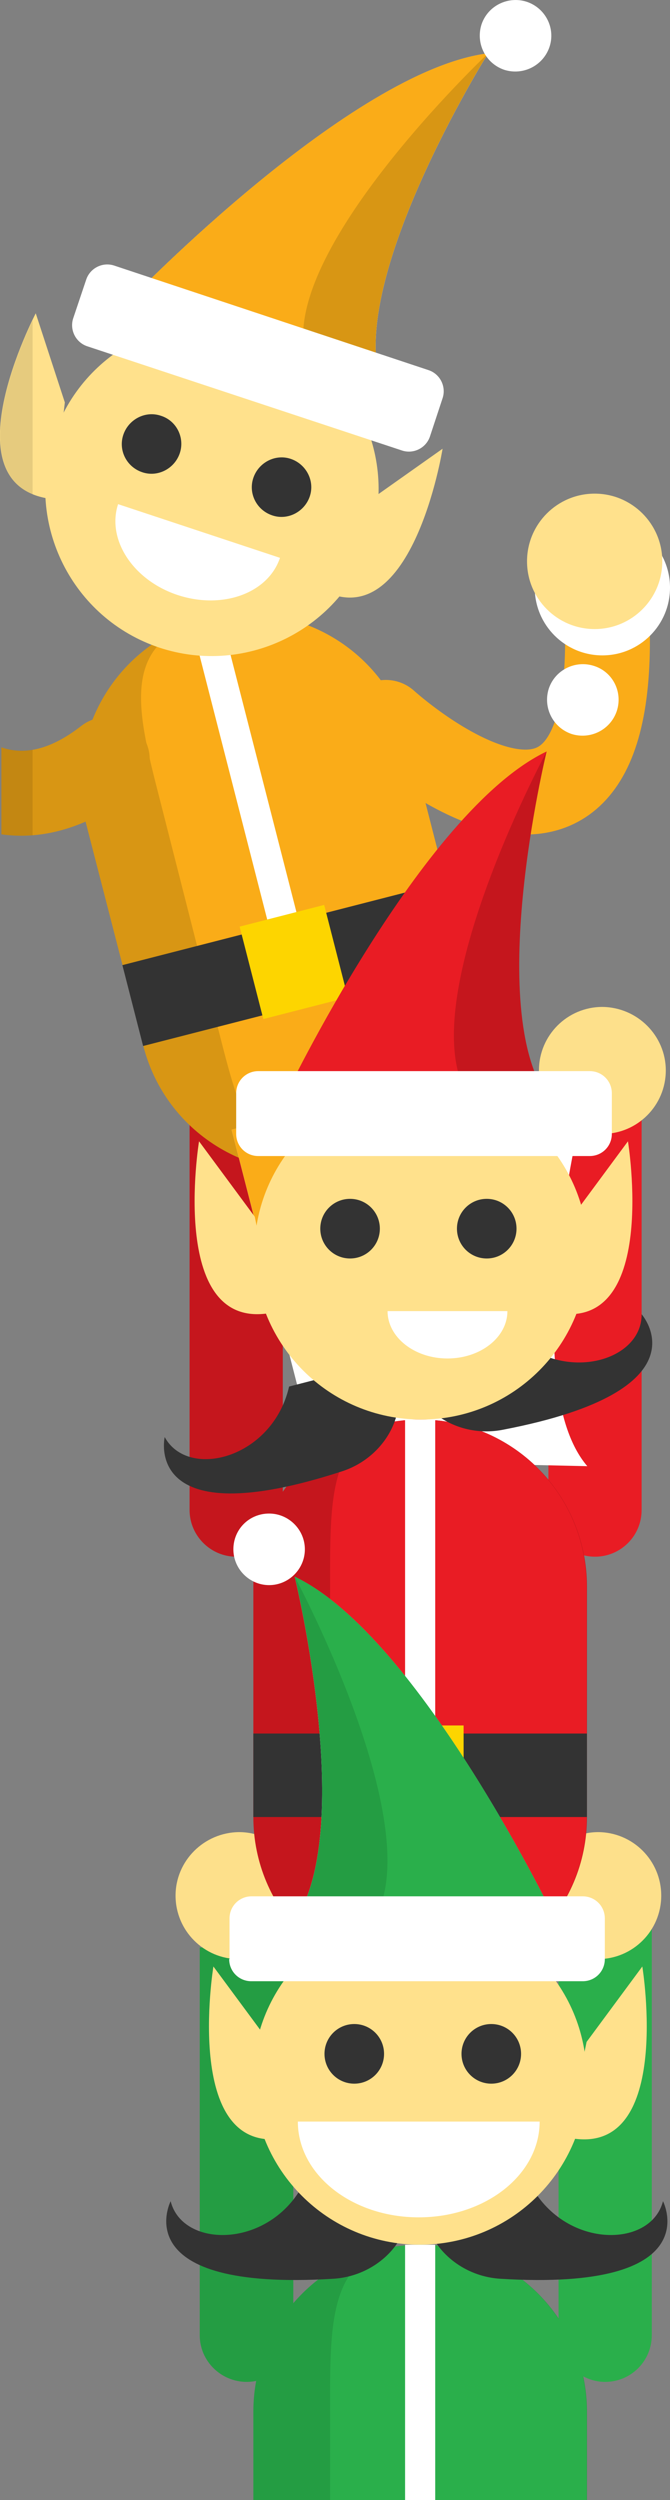 <svg id="Layer_1" xmlns="http://www.w3.org/2000/svg" width="191.2" height="712.6" viewBox="0 0 191.2 712.6"><rect x="0" y="0" width="191.2" height="712.6" fill="#808080" stroke="none"/><style>.st0{fill:#e53935}.st1{fill:#be3935}.st2{fill:#f9ce1d}.st3{opacity:.1}.st4{fill:#f1f1f1}.st5{fill:#212121}.st6{fill:#ef9a9a}.st7{fill:#fff}.st8{fill:#f7caad}.st9{opacity:.15}.st10{fill:#231f20}.st11{fill:none;stroke:#e53935;stroke-width:79.267;stroke-linecap:round;stroke-miterlimit:10}.st12{fill:#da4637}.st13{fill:#ffdf00}.st14{fill:#914295}.st15{fill:#48b980}.st16{opacity:.11}.st17{fill:#666}.st18{fill:#ffda85}.st19{fill:#ffb15b}.st20{fill:#333}.st21{fill:none;stroke:#29b6f6;stroke-width:25.401;stroke-linecap:round;stroke-miterlimit:10}.st22{fill:#2297cc}.st23{fill:#29b6f6}.st24{fill:#764c2e}.st25{fill:#4d4d4d}.st26{fill:none;stroke:#666;stroke-width:9.218;stroke-miterlimit:10}.st27{fill:#ffe18c}.st28{fill:#332e2e}.st29{stroke:#fff;stroke-width:1.769;stroke-miterlimit:10}.st29,.st30{fill:none}.st31{fill:#fdd500}.st32{fill:none;stroke:#332e2e;stroke-width:1.975;stroke-miterlimit:10}.st33{fill:#fdbe0c}.st34{fill:#bdbdbd}.st35{opacity:.1;fill:#fff}.st36{fill:#008fa1}.st37{fill:#fb8c00}.st38{fill:#ef5350}.st39{opacity:.33;fill:#333}.st40{fill:#4caf50}.st41{fill:#00838f}.st42{fill:#00acc1}.st43{fill:#8e24aa}.st44{fill:#ffd200}.st45{opacity:.14;fill:#333}.st46{fill:#f79117}.st47{fill:#dbdbdb}.st48{fill:#dc9e00}.st49{fill:#fddf00}.st50{clip-path:url(#SVGID_2_)}.st51{fill:#ff8300}.st52{fill:#00c763}.st53{fill:#fff200}.st54{fill:#e86e1c}.st55{fill:#c8541f}.st56{fill:#009047}.st57{fill:#00a551}.st58{fill:#dec461}.st59{fill:#444}.st60{opacity:.2;enable-background:new}.st61{fill:#2b2b2b}.st62{opacity:.12;enable-background:new}.st63{fill:#848484}.st64{opacity:.21}.st64,.st65,.st66,.st67{enable-background:new}.st65{fill:#5f81c0;opacity:.21}.st66,.st67{opacity:.66;stroke:#1f1f1f;stroke-width:2.116;stroke-miterlimit:10}.st67{fill:#5f81c0}.st68{fill:#3a3a3a}.st69,.st70{stroke:#393939;fill:none;stroke-width:.621;stroke-miterlimit:10;stroke-dasharray:1.81,.603}.st70{stroke:#444}.st71{fill:#00ad00}.st72{fill:#e91100}.st73{fill:#39527c}.st74{opacity:.15;fill:#fff}.st75{fill:#262626}.st76{opacity:.6;fill:url(#SVGID_3_)}.st77{fill:#0096a3}.st78{fill:#00b2c2}.st79{fill:#d97823}.st80{fill:#d13d7f}.st81{fill:#b81463}.st82{fill:#7b7878}.st83{fill:#929292}.st84{fill:#2f2f2f}.st85{fill:#616161}.st86{fill:#8d8d8d}.st87{fill:#575757}.st88{fill:#828282}.st89{opacity:.43}.st90{fill:#b3b3b3}.st91{fill:#7f7f7f}.st92{fill:none;stroke:#a5a3a3;stroke-width:3;stroke-linecap:round;stroke-miterlimit:10}.st93{fill:#6a6a6a}.st94,.st95{stroke:#7f7f7f;stroke-width:7;fill:none;stroke-linecap:round;stroke-miterlimit:10}.st95{stroke:#929292;stroke-width:5}.st96{clip-path:url(#SVGID_5_);fill:url(#SVGID_6_)}.st97{fill:#f78011}.st98{fill:#db6300}.st99{fill:#f0a42c}.st100{fill:#de7221}.st101{fill:#ff8787}.st102{clip-path:url(#SVGID_8_)}.st103{fill:#ffa1e4}.st104{fill:#1da802}.st105{fill:#fcbe2d}.st106{fill:#fcd03f}.st107{fill:#f6b12d}.st108{fill:#de4a3f}.st109{fill:#000002}.st110{fill:#ffdf82}.st111{fill:#764299}.st112{fill:#68378c}.st113{fill:#fd930c}.st114{fill:#287a5e}.st115{fill:#1aa17d}.st116{fill:#764d2f}.st117{fill:#ededed}.st118{fill:#c92828}.st119{fill:#ffd500}.st120{fill:#ec407a}.st121{fill:#1565c0}.st122{fill:#c165c7}.st123{fill:#ff931e}.st124{fill:#fdce48}.st125{fill:#2aaf4b}.st126{fill:#b99960}.st127{fill:#a17b54}.st128{fill:#d4af6e}.st129{opacity:.12}.st130{fill:#f0b21c}.st131{fill:#b0b0b0}.st132{fill:#b46d3d}.st133{opacity:.7;fill:url(#SVGID_9_)}.st134{fill:#29b65e}.st135{fill:none;stroke:#f0b21c;stroke-width:14.749;stroke-linecap:round;stroke-linejoin:round;stroke-miterlimit:10}.st136{fill:#ffe51c}.st137{fill:#c70fd1}.st138{fill:#b9b9b9}.st139{fill:#4830a6}.st140{fill:#6e40ed}.st141{fill:#a2a5a3}.st142{fill:#b6e5cd}.st143{fill:#e9d386}.st144{fill:#413d3d}.st145{fill:#666262}.st146{fill:#85d4ac}.st147,.st148,.st149{fill:none;stroke-miterlimit:10}.st147{stroke-linecap:round;stroke:#6e40ed;stroke-width:18.796}.st148,.st149{stroke-dasharray:29.049,256.314;stroke:#f7fffa;stroke-width:19.224}.st149{stroke-linecap:round;stroke-dasharray:8.544,256.314}.st150{fill:#211c1c}.st151{opacity:.2}.st152{fill:#f5951f}.st153{fill:#f7fffa}.st154{fill:#ff8b17}.st155{fill:none;stroke:#f0b21c;stroke-width:17.108;stroke-linecap:round;stroke-linejoin:round;stroke-miterlimit:10}.st156{fill:#d6aa1a}.st157{fill:none;stroke:#d6aa1a;stroke-width:25.801;stroke-linecap:round;stroke-miterlimit:10}.st158{fill:#f5c60c}.st159{fill:#231f20;stroke:#b6e5cd;stroke-width:1.208;stroke-miterlimit:10}.st160{fill:#ab5844}.st161{fill:#249d43}.st162{fill:#fde08b}.st163{fill:#c5161d}.st164{fill:#d89614}.st165{fill:#faac18}.st166{fill:none;stroke:#faac18;stroke-width:24.2;stroke-linecap:round;stroke-linejoin:round;stroke-miterlimit:10}.st167{fill:#e91c24}.st168{fill:#eceff1}.st169{stroke:#5f14a6;stroke-width:28.025;stroke-linecap:round}.st169,.st170,.st171,.st172{fill:none;stroke-miterlimit:10}.st170{stroke-dasharray:43.312,382.165;stroke:#a2a5a3;stroke-width:28.662}.st171,.st172{stroke-linecap:round}.st171{stroke-dasharray:12.739,382.165;stroke:#a2a5a3;stroke-width:28.662}.st172{stroke:#5f14a6;stroke-width:28.381}.st173{fill:#8c28de}.st174{fill:#5f14a6}.st175{stroke:#8c28de;stroke-width:31.642;stroke-linecap:round}.st175,.st176,.st177,.st178{fill:none;stroke-miterlimit:10}.st176{stroke-dasharray:48.902,431.488;stroke:#e6e6e6;stroke-width:32.362}.st177,.st178{stroke-linecap:round}.st177{stroke-dasharray:14.383,431.488;stroke:#e6e6e6;stroke-width:32.362}.st178{stroke:#8c28de;stroke-width:28.381}.st179{fill:#fafafa}.st180{fill:#ffa000}.st181{fill:#ffb300}.st182{fill:#c93}.st183{fill:#5d4037}.st184{fill:#ff9800}.st185{fill:#cfd8dc}.st186{fill:#f57c00}.st187,.st188{fill:none;stroke-miterlimit:10}.st187{stroke-linecap:round;stroke:#f57c00;stroke-width:23.784}.st188{opacity:.5;stroke:#cfd8dc;stroke-width:3.63}.st189{fill:#f06292}.st190{fill:none;stroke:#ff9800;stroke-width:23.784;stroke-linecap:round;stroke-miterlimit:10}.st191{fill:#9b51a0}.st192{fill:#7b1fa2}.st193{fill:none;stroke:#8e24aa;stroke-width:23.784;stroke-linecap:round;stroke-miterlimit:10}.st194{fill:#ffc107}.st195{fill:#26c6da}.st196{fill:#039be5}.st197,.st198,.st199{fill:none;stroke-miterlimit:10}.st197{stroke-linecap:round;stroke:#039be5;stroke-width:23.784}.st198{stroke:#cfd8dc;stroke-width:3.63}.st199{stroke:#29b6f6;stroke-width:23.784;stroke-linecap:round}.st200{fill:#9575cd}.st201{fill:none;stroke:#9b51a0;stroke-width:23.784;stroke-linecap:round;stroke-miterlimit:10}.st202{opacity:.6}</style><path class="st161" d="M167.5 712.6v-25.2c0-26.3-21.3-47.6-47.6-47.6s-47.6 21.3-47.6 47.6v25.2h95.2z"/><path class="st125" d="M94.2 712.6h73.2v-25.2c0-26.3-21.3-47.6-47.6-47.6s-25.6 21.3-25.6 47.6v25.2z"/><path class="st162" d="M87.6 305.1c0 10-8.1 18.1-18.1 18.1-10 0-18.1-8.1-18.1-18.1 0-10 8.1-18.1 18.1-18.1 10 .1 18.1 8.2 18.1 18.1z"/><path class="st163" d="M80.7 319.2v111.2c0 7.4-6 13.3-13.3 13.3s-13.3-6-13.3-13.3V319.9l26.6-.7z"/><path class="st164" d="M40.9 298.1c6.5 25.5 32.5 40.8 57.9 34.3s40.8-32.5 34.3-57.9l-16.3-63.6c-6.5-25.5-32.5-40.8-57.9-34.3-25.5 6.5-40.9 32.4-34.4 57.9l16.4 63.6z"/><path class="st165" d="M62.1 292.6c6.5 25.5 11.2 46.2 36.7 39.7 25.4-6.5 40.8-32.5 34.3-57.9l-16.3-63.6c-6.5-25.5-32.5-40.8-57.9-34.3-25.5 6.5-19.5 27-13 52.5l16.2 63.6z"/><path class="st7" d="M54.59 177.602l8.33-2.136 25.86 100.83-8.33 2.137z"/><path class="st166" d="M110.1 205.9s68.9 62.7 62.9-34.7"/><path class="st7" d="M37.3 85.2s62.8-65.1 102-70c0 0-41.8 66.7-30 95.7l-72-25.7z"/><path class="st164" d="M37.3 85.2s62.8-65.1 102-70c0 0-41.8 66.7-30 95.7l-72-25.7z"/><path class="st165" d="M37.3 85.2s62.8-65.1 102-70c0 0-63.2 59.6-51.3 88.6L37.3 85.2z"/><path class="st27" d="M105.6 154.4c-8.3 24.9-35.2 38.4-60.1 30.2-24.9-8.3-38.4-35.2-30.2-60.2C23.6 99.5 50.5 86 75.4 94.2c25 8.3 38.5 35.3 30.2 60.2z"/><path class="st7" d="M33.7 143.7c-3.3 10.1 4.3 21.7 17 25.9 12.8 4.2 25.8-.5 29.2-10.6l-46.2-15.3zm89-19.3c-1.1 3.3-4.7 5.1-8 4L24.9 98.7c-3.3-1.1-5.1-4.7-4-8l3.7-11c1.1-3.3 4.7-5.1 8-4l89.7 29.8c3.3 1.1 5.1 4.7 4 8l-3.6 10.9z"/><path class="st20" d="M51.3 129.2c-1.5 4.4-6.3 6.9-10.7 5.4-4.5-1.5-6.9-6.3-5.4-10.7 1.5-4.4 6.3-6.9 10.7-5.4 4.5 1.4 6.9 6.3 5.4 10.7zm37.1 12.3c-1.5 4.4-6.3 6.9-10.7 5.4-4.5-1.5-6.9-6.3-5.4-10.7 1.5-4.4 6.3-6.9 10.7-5.4 4.4 1.5 6.9 6.3 5.4 10.7z"/><path class="st27" d="M18.5 114.7l-8.3-25.4s-26.1 49.8 5.1 53l3.2-27.6zm86 28.6l21.8-15.4s-8.9 55.6-35.8 39.5l14-24.1z"/><path class="st125" d="M186 547.6v118c0 7.4-6 13.3-13.3 13.3s-13.3-6-13.3-13.3V548.3l26.6-.7z"/><path class="st162" d="M152.5 540.3c0 10 8.1 18.1 18.1 18.1 10 0 18.1-8.1 18.1-18.1 0-10-8.1-18.1-18.1-18.1-10 .1-18.1 8.2-18.1 18.1z"/><path class="st161" d="M83.7 554.4v111.2c0 7.4-6 13.3-13.3 13.3S57 673 57 665.6V555.1l26.7-.7z"/><path class="st162" d="M50.1 540.3c0 10 8.1 18.1 18.1 18.1 10 0 18.1-8.1 18.1-18.1 0-10-8.1-18.1-18.1-18.1-10 .1-18.1 8.2-18.1 18.1z"/><path class="st27" d="M167.4 582l15.9-21.5s9.1 55.5-21.5 48.7l5.6-27.2zm-90.6 0l-15.9-21.5s-9.1 55.5 21.5 48.7L76.8 582z"/><path class="st167" d="M183.1 312.4v118c0 7.4-6 13.3-13.3 13.3s-13.3-6-13.3-13.3V313.1l26.6-.7z"/><path class="st162" d="M190 305.1c0 10-8.1 18.1-18.1 18.1-10 0-18.1-8.1-18.1-18.1 0-10 8.1-18.1 18.1-18.1 10 .1 18.1 8.2 18.1 18.1z"/><path class="st7" d="M148.9 547.3v79.5H124v-79.5"/><path class="st167" d="M148.9 547.3v43.3H124v-43.3"/><path class="st20" d="M122.3 622.3h28.9c9.6 18.7 34.5 18.7 38 5.1 0 0 13.3 25.8-46.5 22.1-14.1-.9-25.3-13.9-20.4-27.2z"/><path class="st7" d="M88.9 547.3v79.5h24.9v-79.5"/><path class="st167" d="M88.9 547.3v43.3h24.9v-43.3"/><path class="st20" d="M115.5 622.3H86.7c-9.6 18.7-34.6 18.7-38 5.1 0 0-13.3 25.8 46.5 22.1 14.1-.9 25.3-13.9 20.3-27.2z"/><path class="st7" d="M91.1 416.2s39.1-81.6 74.8-98.6c0 0-18.7 76.5 1.7 100.3l-76.5-1.7z"/><path class="st163" d="M72.3 517.9c0 26.3 21.3 47.6 47.6 47.6s47.6-21.3 47.6-47.6v-65.7c0-26.3-21.3-47.6-47.6-47.6s-47.6 21.3-47.6 47.6v65.7z"/><path class="st167" d="M94.2 517.9c0 26.3-.6 47.6 25.6 47.6 26.3 0 47.6-21.3 47.6-47.6v-65.7c0-26.3-21.3-47.6-47.6-47.6s-25.6 21.3-25.6 47.6v65.7z"/><path class="st7" d="M115.6 404.6h8.6v104.1h-8.6z"/><path class="st20" d="M72.3 494.1h95.2v23.8H72.3z"/><path class="st31" d="M107.4 491.8h24.9V519h-24.9z"/><path class="st7" d="M66.1 322l19.8 77 24.1-6.2-19.8-77"/><path class="st165" d="M66.1 322l10.8 42 24.1-6.2-10.8-42"/><path class="st20" d="M110.5 388l-28 7.2c-4.7 20.5-28.8 26.7-35.5 14.4 0 0-6.5 28.3 50.5 9.8 13.5-4.3 21.1-19.7 13-31.4z"/><path class="st7" d="M124.3 307.1l19.7 77-24.1 6.2-19.8-77"/><path class="st165" d="M124.3 307.1l10.7 42-24.1 6.2-10.8-42"/><path class="st20" d="M117.1 386.3l28-7.2c14 15.7 38.1 9.5 38-4.5 0 0 19.3 21.6-39.5 32.9-13.9 2.8-28-7-26.5-21.2zM34.928 275.087l92.21-23.648 5.913 23.052-92.21 23.648z"/><path class="st31" d="M68.39 264.11l24.12-6.184 6.756 26.346-24.118 6.185z"/><circle class="st7" cx="171.9" cy="167.5" r="19.3"/><circle class="st27" cx="169.7" cy="160" r="19.3"/><path class="st7" d="M156.8 13.4c-1.8 5.3-7.5 8.2-12.9 6.5-5.3-1.8-8.2-7.5-6.5-12.9 1.8-5.4 7.6-8.2 12.9-6.5 5.4 1.8 8.3 7.6 6.5 12.9zM66.6 441.6c0 5.6 4.6 10.2 10.2 10.2S87 447.2 87 441.6s-4.6-10.2-10.2-10.2c-5.7 0-10.2 4.5-10.2 10.2zM158.9 548s-39.1-81.6-74.8-98.6c0 0 18.7 76.5-1.7 100.3l76.5-1.7z"/><path class="st161" d="M158.9 548s-39.1-81.6-74.8-98.6c0 0 18.7 76.5-1.7 100.3l76.5-1.7z"/><path class="st125" d="M158.9 548s-39.1-81.6-74.8-98.6c0 0 41.2 76.5 20.8 100.3l54-1.7z"/><path class="st27" d="M72.2 592.2c0 26.3 21.3 47.6 47.6 47.6s47.6-21.3 47.6-47.6-21.3-47.6-47.6-47.6-47.6 21.3-47.6 47.6z"/><path class="st7" d="M154 604.7c0 15.1-15.4 27.3-34.5 27.3S85 619.8 85 604.7h69zm-88.6-46.3c0 3.5 2.8 6.3 6.3 6.3h94.6c3.5 0 6.3-2.8 6.3-6.3v-11.6c0-3.5-2.8-6.3-6.3-6.3H71.8c-3.5 0-6.3 2.8-6.3 6.3v11.6z"/><path class="st20" d="M131.7 585.4c0 4.7 3.8 8.5 8.5 8.5s8.5-3.8 8.5-8.5-3.8-8.5-8.5-8.5-8.5 3.8-8.5 8.5zm-39.1 0c0 4.7 3.8 8.5 8.5 8.5s8.5-3.8 8.5-8.5-3.8-8.5-8.5-8.5-8.5 3.8-8.5 8.5z"/><path class="st7" d="M115.6 639.8h8.6v72.8h-8.6zM176 202.7c-1.8 5.3-7.5 8.2-12.9 6.5-5.3-1.8-8.2-7.5-6.5-12.9 1.8-5.4 7.6-8.2 12.9-6.5 5.4 1.7 8.3 7.5 6.5 12.9z"/><path class="st163" d="M81.2 312.8s39.1-81.6 74.8-98.6c0 0-18.7 76.5 1.7 100.3l-76.5-1.7z"/><path class="st167" d="M81.2 312.8s39.1-81.6 74.8-98.6c0 0-41.2 76.5-20.8 100.3l-54-1.7z"/><path class="st27" d="M167.8 357c0 26.3-21.3 47.6-47.6 47.6S72.6 383.3 72.6 357s21.3-47.6 47.6-47.6 47.6 21.3 47.6 47.6z"/><path class="st7" d="M110.6 373.7c0 7.4 7.6 13.5 17.1 13.5 9.4 0 17.1-6 17.1-13.5h-34.2zm64-50.5c0 3.5-2.8 6.3-6.3 6.3H73.7c-3.5 0-6.3-2.8-6.3-6.3v-11.6c0-3.5 2.8-6.3 6.3-6.3h94.6c3.5 0 6.3 2.8 6.3 6.3v11.6z"/><path class="st20" d="M108.4 350.2c0 4.7-3.8 8.5-8.5 8.5s-8.5-3.8-8.5-8.5 3.8-8.5 8.5-8.5 8.5 3.8 8.5 8.5zm39 0c0 4.7-3.8 8.5-8.5 8.5s-8.5-3.8-8.5-8.5 3.8-8.5 8.5-8.5 8.5 3.8 8.5 8.5z"/><path class="st27" d="M72.7 346.8l-15.9-21.5s-9.1 55.5 21.5 48.7l-5.6-27.2zm90.6 0l15.9-21.5s9.1 55.5-21.5 48.7l5.6-27.2z"/><path class="st3" d="M9.3 91.3c-4.1 8.5-18.6 41.8 0 49.6V91.3z"/><path class="st164" d="M40.2 209.1c-4.1-5.3-11.7-6.3-17-2.2-8.1 6.3-15.3 8.3-21.9 6.4l-.9-.3v24.8c2 .3 3.9.4 5.7.4 13 0 24.1-6.2 31.9-12.1 5.3-4.1 6.3-11.7 2.2-17z"/><path class="st3" d="M9.3 213.7c-2.8.5-5.4.3-8-.4l-.9-.3v24.8c2 .3 3.9.4 5.7.4 1.1 0 2.1-.1 3.2-.1v-24.4z"/></svg>